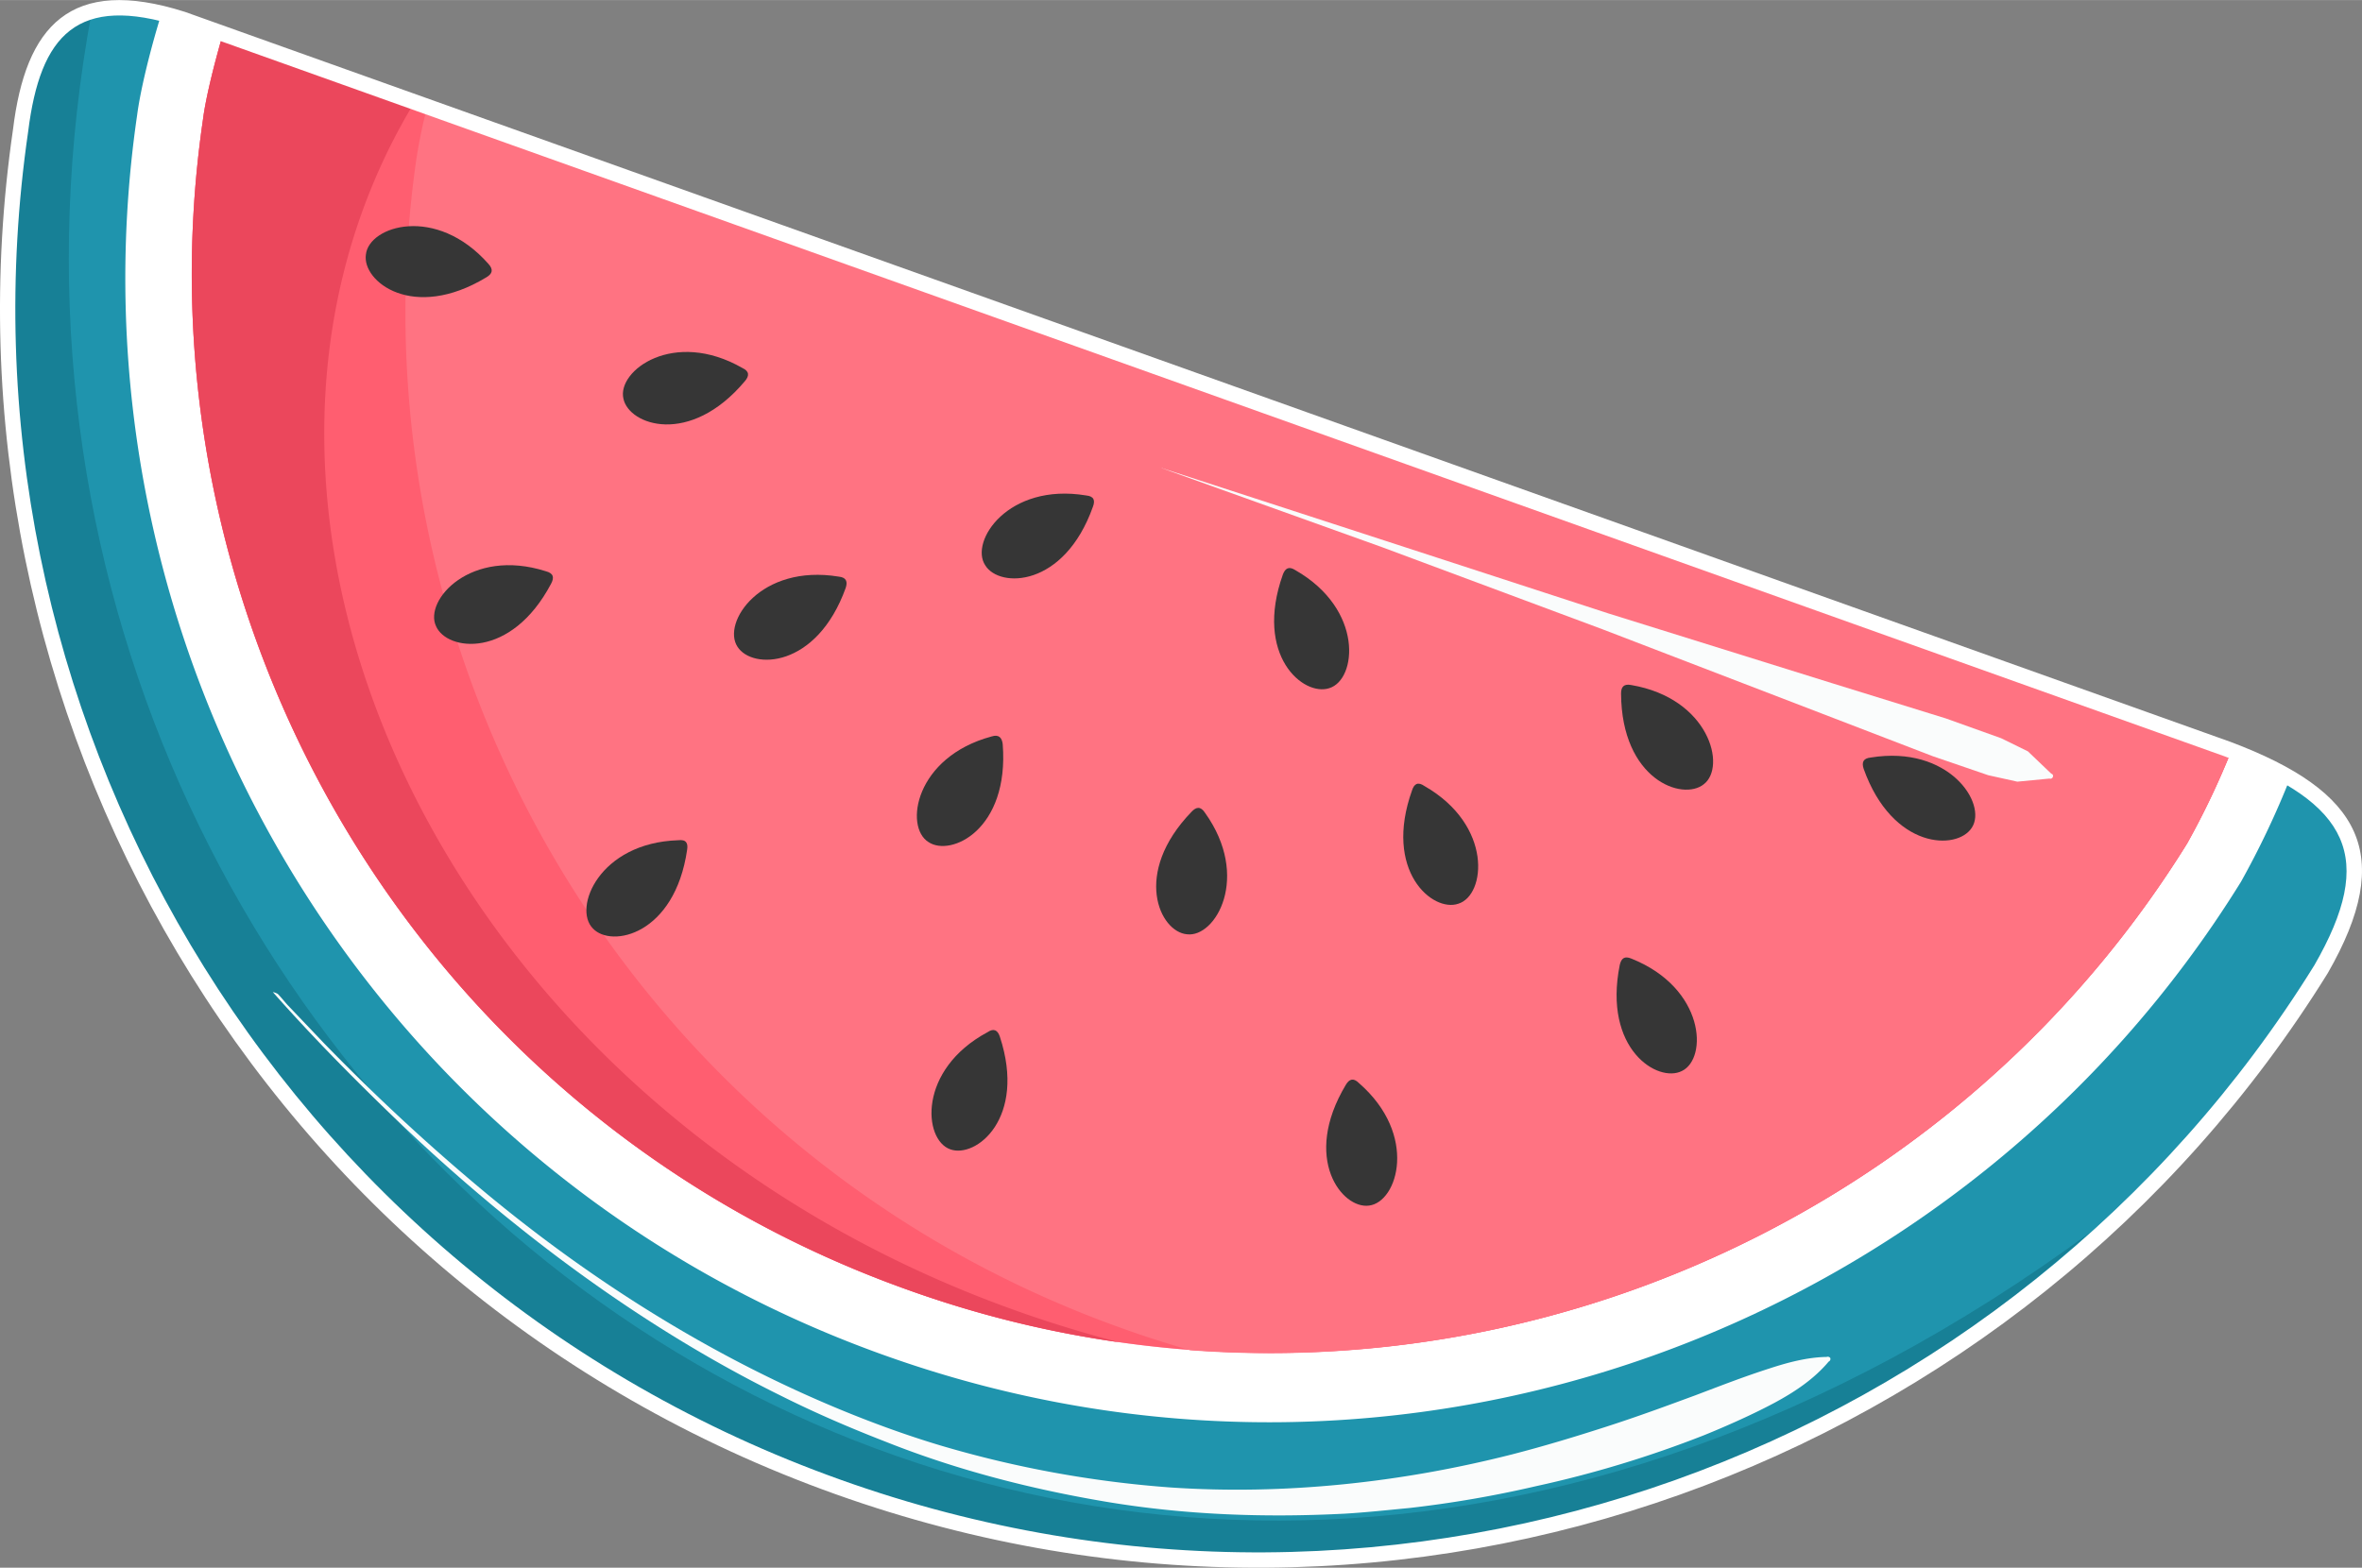 <svg xmlns="http://www.w3.org/2000/svg" width="919.1" height="610.2" viewBox="0.031 0.007 919.078 610.127" style=""><rect x="0.031" y="0.007" width="919.078" height="610.127" fill="#808080" stroke="none"/><g><title>summerlic178_160107600</title><g fill-rule="evenodd" data-name="Layer 2"><path d="M8 50.8C12.9 11.8 28.7-6 71 7.5l795.9 284.1c49.9 18.7 61.6 41.5 36.2 85.6-118.1 190.7-357.2 279.9-577 201.6C104.2 499.5-24.6 275.4 8 50.8z" fill="#1f94ad"></path><path d="M53.4 44.7c1.1-8.5 4.5-23.4 9.5-39.6L71 7.5l795.9 284.1a155.4 155.4 0 0 1 24.3 11.1 334.7 334.7 0 0 1-19.2 40.5C764 517.6 545.3 599.3 344.3 527.5 141.3 455.1 23.5 250 53.4 44.7z" fill="#fff"></path><path d="M35.8 4.2c-78 417.1 365.5 778.2 777.7 475.3-179.6 160-376.5 163.6-586.3 51.6C78.2 426.4-12.8 279.3 7.9 50.5c2.5-22.2 11.4-38.1 27.9-46.3z" fill="#178096"></path><path d="M79 46.6c.9-7.3 3.8-19.7 7.8-33.5l780.1 278.5 1.4.5a312.1 312.1 0 0 1-17.2 36.1C749.1 492.7 542.9 569.7 353.3 502 162 433.8 50.8 240.4 79 46.6z" fill="#ffa8cc"></path><path d="M79 46.6c.9-7.3 3.8-19.7 7.8-33.5l780.1 278.5 1.4.5a312.1 312.1 0 0 1-17.2 36.1C749.1 492.7 542.9 569.7 353.3 502 162 433.8 50.8 240.4 79 46.6z" fill="#ff5e70"></path><path d="M79 46.6c.9-7.3 3.8-19.7 7.8-33.5l75 26.7-1 .8C61.6 206 182.6 456.8 435.5 522.4a413.4 413.4 0 0 1-82.2-20.4C162 433.8 50.8 240.4 79 46.6z" fill="#eb475c"></path><path d="M162.1 61.5a204.7 204.7 0 0 1 4.2-20.1h.1l700.5 250.2 1.4.5a312.1 312.1 0 0 1-17.2 36.1C768.6 461.1 618 537 463.1 525.5c-8.8-2.6-17.8-5.4-26.6-8.6C245.1 448.5 134 255.2 162.1 61.5z" fill="#ff7382"></path><path d="M5.1 50.3C10 10.1 27.3-9.6 72 4.6l795.9 284.1c51.3 19.3 64.3 44 37.9 90-119 191.9-359.6 281.8-580.7 202.8C101.8 501.8-27.8 276.3 5.1 50.3zm322 525.6c218.4 78 456.1-10.8 573.5-200.3 24.1-41.9 13.8-62.9-34.8-81.2L70 10.3C30.1-2.4 15.7 13.5 11 51.1c-32.5 223.3 95.6 446 316.1 524.8z" fill="#fff"></path><path d="M369.8 447.3c-10.6-3.7-12.7-31 14.5-45.6 2.5-1.7 4-.7 4.8 1.8 10.4 31.7-9.3 47.4-19.3 43.8z" fill="#363636"></path><path d="M230.7 361.3c-7.8-7.9 2.5-33.3 33.2-34.3 3.2-.4 3.9 1.2 3.5 3.7-4.8 33.1-29.5 38.4-36.7 30.6z" fill="#363636"></path><path d="M169.7 243.7c-4.8-10.1 13.5-30.7 42.7-21.4 3.1.8 3.3 2.5 2.1 4.8-15.6 29.6-40.6 26.3-44.8 16.6z" fill="#363636"></path><path d="M142.4 99.1c1.1-11.2 27.3-19.5 47.7 3.6 2.1 2.3 1.4 3.9-.8 5.2-28.6 17.3-48.4 1.6-46.9-8.8z" fill="#363636"></path><path d="M532.7 469.2c11.2-1.3 19.3-27.5-3.9-47.7-2.2-2.2-3.8-1.5-5.1.7-17.2 28.7-1.4 48.4 9 47z" fill="#363636"></path><path d="M654.5 416.8c10.1-4.9 9-32.2-19.6-43.7-2.8-1.2-4-.1-4.6 2.4-6.6 32.8 14.8 46.1 24.2 41.3z" fill="#363636"></path><path d="M767.3 322.1c6.1-9.4-9-32.2-39.3-27.3-3.1.3-3.6 2-2.8 4.4 11.2 31.4 36.4 31.9 42.1 22.9z" fill="#363636"></path><path d="M461.9 363.6c11.1 1.4 24.9-22.3 7-47.3-1.7-2.6-3.4-2.3-5.2-.4-23.2 24-12.4 46.8-1.8 47.7z" fill="#363636"></path><path d="M567.5 351.7c10.7-3.3 13.5-30.5-13.2-45.8-2.6-1.8-4-.8-4.8 1.6-11.3 31.5 8 47.7 18 44.2z" fill="#363636"></path><path d="M663 305.2c8.9-6.8 2.1-33.4-28.2-38.6-3-.6-4 .8-4 3.3.2 33.5 23.9 42 32.2 35.3z" fill="#363636"></path><path d="M361.3 327.7c-9.5-5.9-5.2-33.1 24.6-41.1 2.8-.9 4 .5 4.3 3 2.6 33.3-20.2 44-28.9 38.1z" fill="#363636"></path><path d="M287 251.7c-6.2-9.4 9-32.3 39.4-27.3 3 .3 3.5 2 2.7 4.4-11.3 31.4-36.4 31.9-42.1 22.9z" fill="#363636"></path><path d="M242.6 155.1c-2.5-10.9 19.6-27.2 46.3-11.9 2.8 1.3 2.7 3.1 1 5.1-21.4 25.5-45.2 17.2-47.3 6.8z" fill="#363636"></path><path d="M383.4 220c-6.2-9.3 8.9-32.2 39.2-27.2 3.2.3 3.6 2 2.7 4.4-11.2 31.5-36.4 31.8-41.9 22.8z" fill="#363636"></path><path d="M517.3 267.8c10.7-3.3 13.5-30.6-13.2-45.9-2.6-1.7-4-.7-4.9 1.7-11.2 31.5 8 47.6 18.1 44.2z" fill="#363636"></path><path d="M106.2 386.1a6.2 6.2 0 0 1 1.9.7c1.4 1.4 2.7 3.1 4 4.5l14 14.7c18.4 18.9 37.4 36.7 57.5 53.7 44.3 37.6 94.2 69.2 148.1 90.8 11.5 4.6 23.3 8.8 35.1 12.3a423.6 423.6 0 0 0 88.7 16.1c44.2 3 89.7-1.9 132.6-12.8 12.5-3.2 24.7-6.9 37.1-10.9s23.2-8 34.6-12.2c9.5-3.6 19-7.3 28.7-10.4 7-2.3 14.8-4.4 22.3-4.5a1.2 1.2 0 0 1 1.4.4 1.1 1.1 0 0 1-.6 1.4c-5.7 6.8-13.2 11.8-21 16s-18.2 8.9-27.6 12.7a427.1 427.1 0 0 1-65.3 19.8 434.1 434.1 0 0 1-49.3 8.5c-8.4.8-16.7 1.7-25.1 2.2-31.1 1.6-62.4.5-93.2-4.7-29-4.9-57.8-12.3-85.2-23.2-13.9-5.4-27.2-11.1-40.6-17.8-56.1-27.6-108.2-67.1-153-110.5-15.5-15-30.8-30.6-45.1-46.8z" fill="#fafcfc"></path><path d="M451.3 181.9l87.3 28.4 87.2 28.4 87.5 27.3 43.9 13.6 21.5 7.7 10.4 5.1 9.1 8.7a.9.9 0 0 1 .6 1.3 1 1 0 0 1-1.3.6l-12.5 1.2-11.3-2.5-21.6-7.4-42.9-16.5-85.6-32.9-85.9-32z" fill="#fafcfc"></path></g></g></svg>